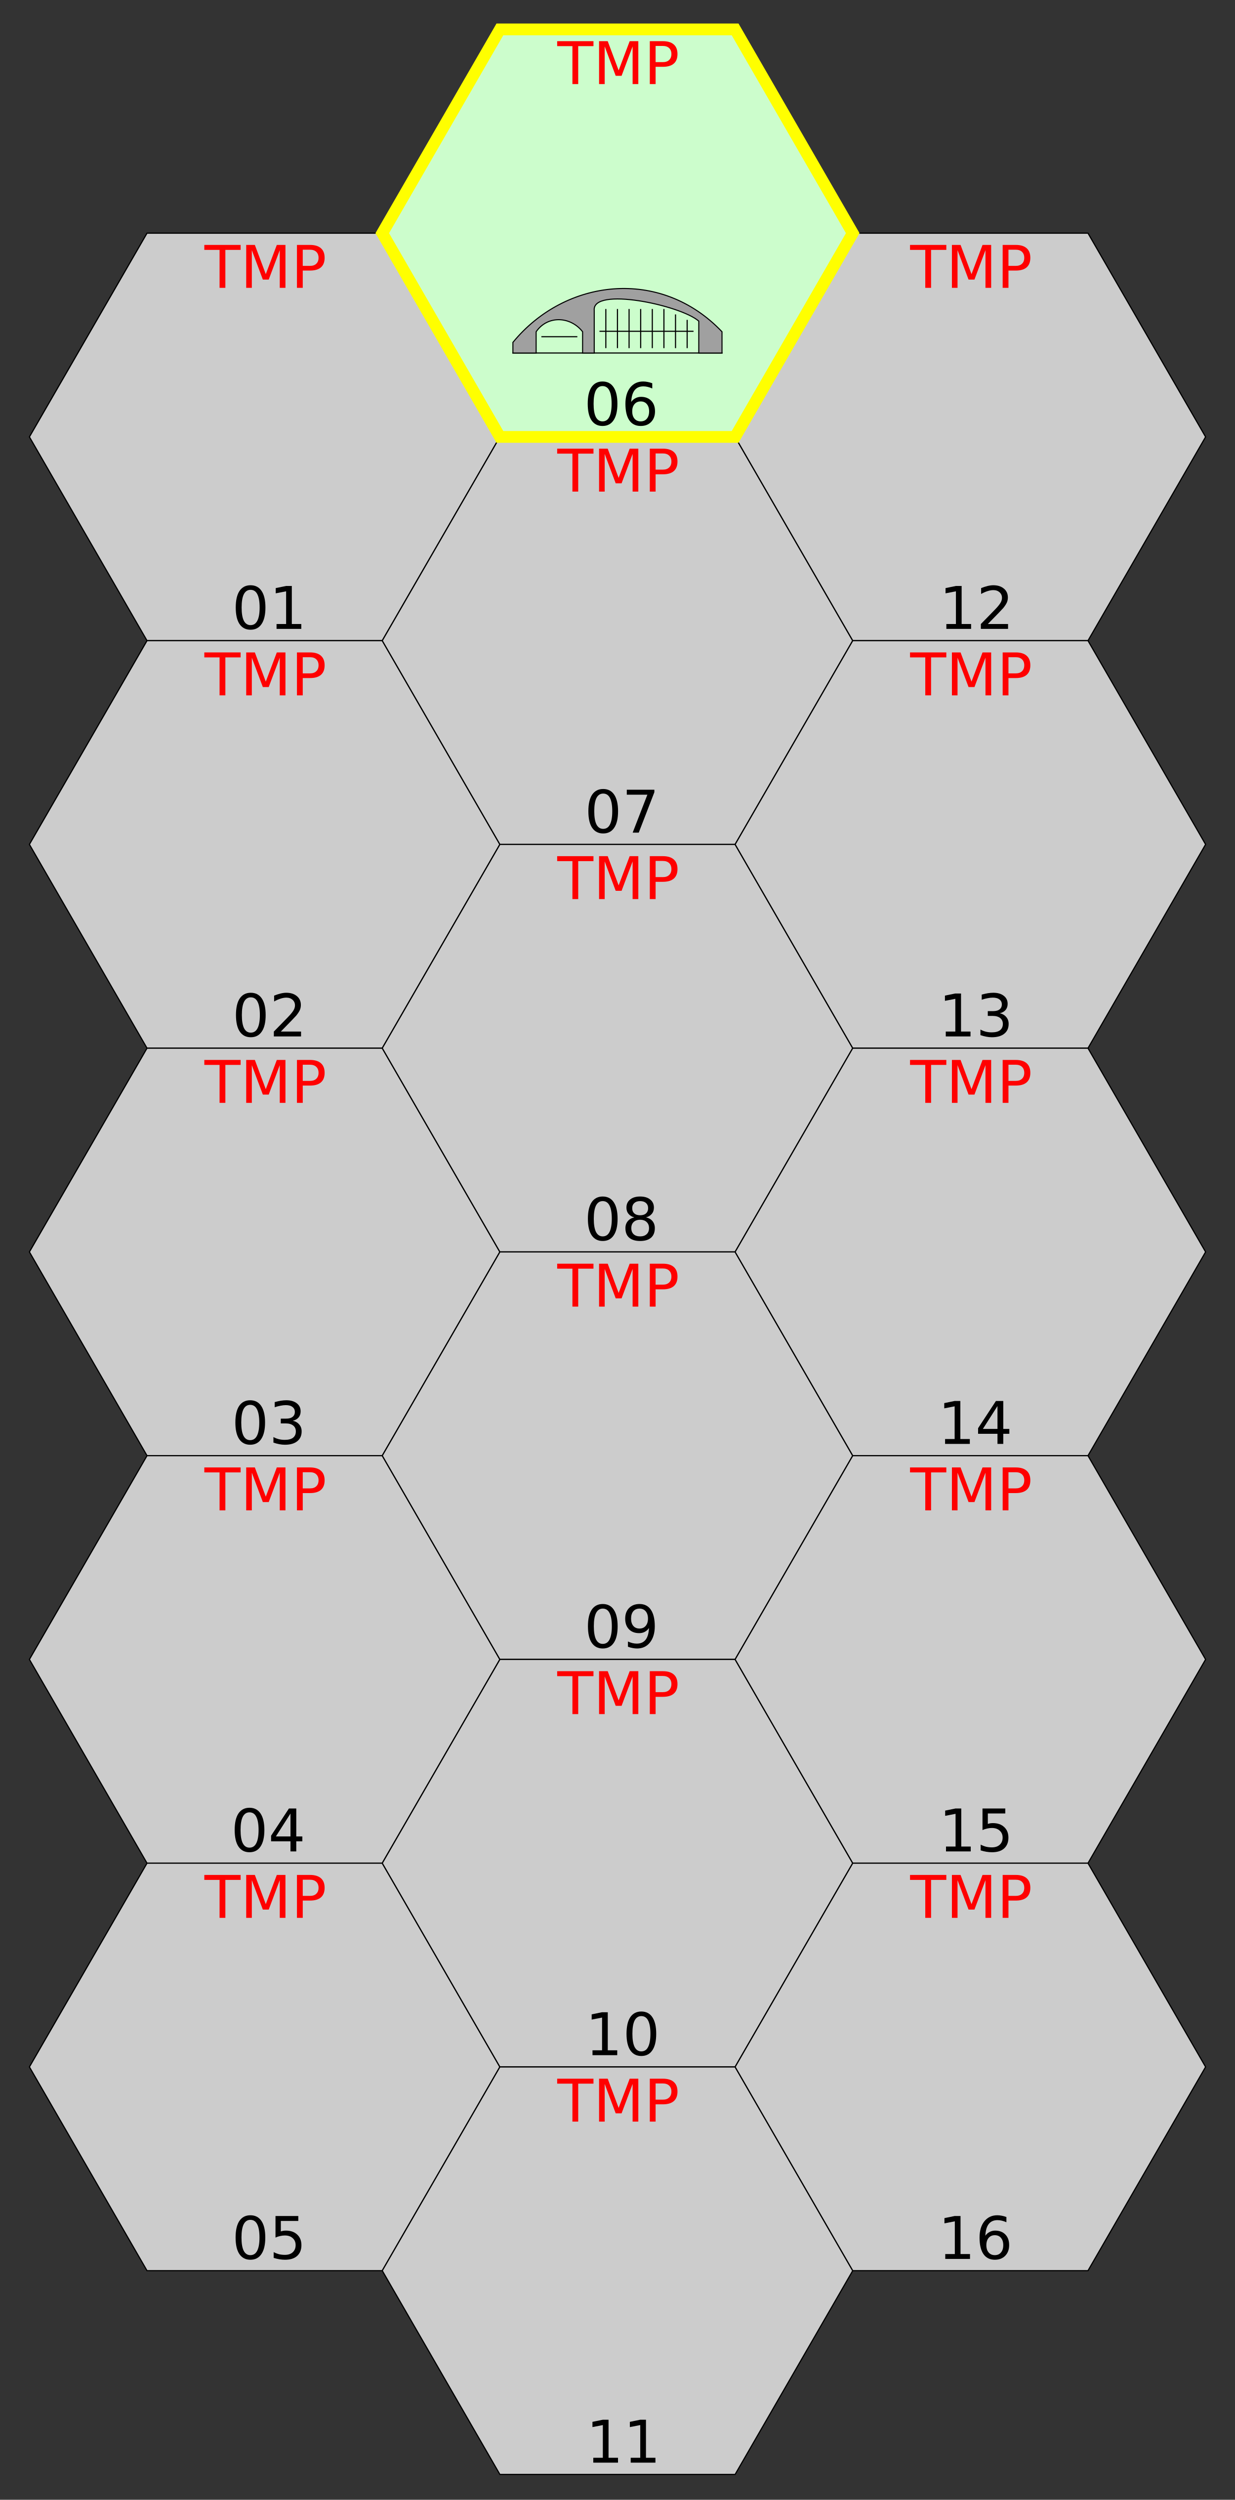 <?xml version="1.0" encoding="UTF-8"?>
<svg xmlns="http://www.w3.org/2000/svg" xmlns:xlink="http://www.w3.org/1999/xlink" width="210pt" height="425pt" viewBox="0 0 210 425" version="1.1">
<rect x="0" y="0" width="210" height="425" fill="#333333" stroke="none"/>
<defs>
<g>
<symbol overflow="visible" id="glyph0-0">
<path style="stroke:none;" d="M 0.5 1.766 L 0.5 -7.047 L 5.5 -7.047 L 5.5 1.766 Z M 1.062 1.219 L 4.938 1.219 L 4.938 -6.484 L 1.062 -6.484 Z M 1.062 1.219 "/>
</symbol>
<symbol overflow="visible" id="glyph0-1">
<path style="stroke:none;" d="M 3.172 -6.641 C 2.672 -6.641 2.289 -6.391 2.031 -5.891 C 1.781 -5.391 1.656 -4.641 1.656 -3.641 C 1.656 -2.641 1.781 -1.891 2.031 -1.391 C 2.289 -0.891 2.672 -0.641 3.172 -0.641 C 3.691 -0.641 4.078 -0.891 4.328 -1.391 C 4.586 -1.891 4.719 -2.641 4.719 -3.641 C 4.719 -4.641 4.586 -5.391 4.328 -5.891 C 4.078 -6.391 3.691 -6.641 3.172 -6.641 Z M 3.172 -7.422 C 3.992 -7.422 4.617 -7.098 5.047 -6.453 C 5.484 -5.805 5.703 -4.867 5.703 -3.641 C 5.703 -2.41 5.484 -1.473 5.047 -0.828 C 4.617 -0.18 3.992 0.141 3.172 0.141 C 2.359 0.141 1.734 -0.18 1.297 -0.828 C 0.867 -1.473 0.656 -2.41 0.656 -3.641 C 0.656 -4.867 0.867 -5.805 1.297 -6.453 C 1.734 -7.098 2.359 -7.422 3.172 -7.422 Z M 3.172 -7.422 "/>
</symbol>
<symbol overflow="visible" id="glyph0-2">
<path style="stroke:none;" d="M 1.234 -0.828 L 2.859 -0.828 L 2.859 -6.391 L 1.094 -6.047 L 1.094 -6.938 L 2.844 -7.297 L 3.828 -7.297 L 3.828 -0.828 L 5.438 -0.828 L 5.438 0 L 1.234 0 Z M 1.234 -0.828 "/>
</symbol>
<symbol overflow="visible" id="glyph0-3">
<path style="stroke:none;" d="M -0.031 -7.297 L 6.141 -7.297 L 6.141 -6.453 L 3.547 -6.453 L 3.547 0 L 2.562 0 L 2.562 -6.453 L -0.031 -6.453 Z M -0.031 -7.297 "/>
</symbol>
<symbol overflow="visible" id="glyph0-4">
<path style="stroke:none;" d="M 0.984 -7.297 L 2.453 -7.297 L 4.312 -2.328 L 6.188 -7.297 L 7.656 -7.297 L 7.656 0 L 6.688 0 L 6.688 -6.406 L 4.812 -1.406 L 3.812 -1.406 L 1.938 -6.406 L 1.938 0 L 0.984 0 Z M 0.984 -7.297 "/>
</symbol>
<symbol overflow="visible" id="glyph0-5">
<path style="stroke:none;" d="M 1.969 -6.484 L 1.969 -3.734 L 3.203 -3.734 C 3.66 -3.734 4.016 -3.852 4.266 -4.094 C 4.523 -4.332 4.656 -4.672 4.656 -5.109 C 4.656 -5.547 4.523 -5.883 4.266 -6.125 C 4.016 -6.363 3.66 -6.484 3.203 -6.484 Z M 0.984 -7.297 L 3.203 -7.297 C 4.023 -7.297 4.645 -7.109 5.062 -6.734 C 5.477 -6.367 5.688 -5.828 5.688 -5.109 C 5.688 -4.391 5.477 -3.848 5.062 -3.484 C 4.645 -3.117 4.023 -2.938 3.203 -2.938 L 1.969 -2.938 L 1.969 0 L 0.984 0 Z M 0.984 -7.297 "/>
</symbol>
<symbol overflow="visible" id="glyph0-6">
<path style="stroke:none;" d="M 1.922 -0.828 L 5.359 -0.828 L 5.359 0 L 0.734 0 L 0.734 -0.828 C 1.109 -1.211 1.617 -1.734 2.266 -2.391 C 2.91 -3.047 3.316 -3.469 3.484 -3.656 C 3.797 -4.008 4.016 -4.305 4.141 -4.547 C 4.266 -4.797 4.328 -5.039 4.328 -5.281 C 4.328 -5.664 4.191 -5.977 3.922 -6.219 C 3.648 -6.469 3.297 -6.594 2.859 -6.594 C 2.547 -6.594 2.219 -6.535 1.875 -6.422 C 1.539 -6.316 1.176 -6.156 0.781 -5.938 L 0.781 -6.938 C 1.176 -7.094 1.547 -7.211 1.891 -7.297 C 2.234 -7.379 2.551 -7.422 2.844 -7.422 C 3.594 -7.422 4.191 -7.234 4.641 -6.859 C 5.098 -6.484 5.328 -5.977 5.328 -5.344 C 5.328 -5.039 5.27 -4.754 5.156 -4.484 C 5.039 -4.223 4.836 -3.91 4.547 -3.547 C 4.461 -3.453 4.203 -3.176 3.766 -2.719 C 3.328 -2.27 2.711 -1.641 1.922 -0.828 Z M 1.922 -0.828 "/>
</symbol>
<symbol overflow="visible" id="glyph0-7">
<path style="stroke:none;" d="M 4.062 -3.938 C 4.531 -3.832 4.895 -3.617 5.156 -3.297 C 5.426 -2.984 5.562 -2.594 5.562 -2.125 C 5.562 -1.406 5.312 -0.848 4.812 -0.453 C 4.32 -0.055 3.617 0.141 2.703 0.141 C 2.398 0.141 2.086 0.109 1.766 0.047 C 1.441 -0.016 1.109 -0.102 0.766 -0.219 L 0.766 -1.172 C 1.035 -1.016 1.332 -0.895 1.656 -0.812 C 1.988 -0.727 2.332 -0.688 2.688 -0.688 C 3.301 -0.688 3.77 -0.805 4.094 -1.047 C 4.414 -1.297 4.578 -1.656 4.578 -2.125 C 4.578 -2.551 4.426 -2.883 4.125 -3.125 C 3.82 -3.363 3.406 -3.484 2.875 -3.484 L 2.016 -3.484 L 2.016 -4.297 L 2.906 -4.297 C 3.395 -4.297 3.766 -4.395 4.016 -4.594 C 4.273 -4.789 4.406 -5.07 4.406 -5.438 C 4.406 -5.801 4.27 -6.082 4 -6.281 C 3.738 -6.488 3.363 -6.594 2.875 -6.594 C 2.602 -6.594 2.312 -6.562 2 -6.5 C 1.688 -6.445 1.348 -6.359 0.984 -6.234 L 0.984 -7.109 C 1.359 -7.211 1.707 -7.289 2.031 -7.344 C 2.363 -7.395 2.672 -7.422 2.953 -7.422 C 3.703 -7.422 4.297 -7.25 4.734 -6.906 C 5.172 -6.57 5.391 -6.113 5.391 -5.531 C 5.391 -5.125 5.273 -4.781 5.047 -4.5 C 4.816 -4.227 4.488 -4.039 4.062 -3.938 Z M 4.062 -3.938 "/>
</symbol>
<symbol overflow="visible" id="glyph0-8">
<path style="stroke:none;" d="M 3.781 -6.438 L 1.297 -2.547 L 3.781 -2.547 Z M 3.516 -7.297 L 4.766 -7.297 L 4.766 -2.547 L 5.797 -2.547 L 5.797 -1.719 L 4.766 -1.719 L 4.766 0 L 3.781 0 L 3.781 -1.719 L 0.484 -1.719 L 0.484 -2.672 Z M 3.516 -7.297 "/>
</symbol>
<symbol overflow="visible" id="glyph0-9">
<path style="stroke:none;" d="M 1.078 -7.297 L 4.953 -7.297 L 4.953 -6.453 L 1.984 -6.453 L 1.984 -4.672 C 2.129 -4.723 2.27 -4.758 2.406 -4.781 C 2.551 -4.801 2.695 -4.812 2.844 -4.812 C 3.656 -4.812 4.297 -4.586 4.766 -4.141 C 5.242 -3.703 5.484 -3.102 5.484 -2.344 C 5.484 -1.551 5.238 -0.938 4.75 -0.5 C 4.27 -0.07 3.582 0.141 2.688 0.141 C 2.383 0.141 2.07 0.113 1.75 0.062 C 1.438 0.008 1.109 -0.066 0.766 -0.172 L 0.766 -1.156 C 1.066 -1 1.375 -0.879 1.688 -0.797 C 2 -0.723 2.328 -0.688 2.672 -0.688 C 3.234 -0.688 3.676 -0.832 4 -1.125 C 4.332 -1.426 4.5 -1.832 4.5 -2.344 C 4.5 -2.844 4.332 -3.238 4 -3.531 C 3.676 -3.832 3.234 -3.984 2.672 -3.984 C 2.41 -3.984 2.145 -3.953 1.875 -3.891 C 1.613 -3.836 1.348 -3.75 1.078 -3.625 Z M 1.078 -7.297 "/>
</symbol>
<symbol overflow="visible" id="glyph0-10">
<path style="stroke:none;" d="M 0.828 -7.297 L 5.516 -7.297 L 5.516 -6.875 L 2.859 0 L 1.828 0 L 4.328 -6.453 L 0.828 -6.453 Z M 0.828 -7.297 "/>
</symbol>
<symbol overflow="visible" id="glyph0-11">
<path style="stroke:none;" d="M 3.172 -3.469 C 2.703 -3.469 2.332 -3.336 2.062 -3.078 C 1.801 -2.828 1.672 -2.484 1.672 -2.047 C 1.672 -1.609 1.801 -1.266 2.062 -1.016 C 2.332 -0.766 2.703 -0.641 3.172 -0.641 C 3.641 -0.641 4.008 -0.766 4.281 -1.016 C 4.551 -1.266 4.688 -1.609 4.688 -2.047 C 4.688 -2.484 4.551 -2.828 4.281 -3.078 C 4.02 -3.336 3.648 -3.469 3.172 -3.469 Z M 2.188 -3.875 C 1.77 -3.977 1.441 -4.176 1.203 -4.469 C 0.961 -4.758 0.844 -5.113 0.844 -5.531 C 0.844 -6.113 1.051 -6.57 1.469 -6.906 C 1.883 -7.25 2.453 -7.422 3.172 -7.422 C 3.898 -7.422 4.473 -7.25 4.891 -6.906 C 5.305 -6.57 5.516 -6.113 5.516 -5.531 C 5.516 -5.113 5.395 -4.758 5.156 -4.469 C 4.914 -4.176 4.586 -3.977 4.172 -3.875 C 4.648 -3.77 5.02 -3.555 5.281 -3.234 C 5.539 -2.91 5.672 -2.516 5.672 -2.047 C 5.672 -1.336 5.457 -0.797 5.031 -0.422 C 4.602 -0.047 3.984 0.141 3.172 0.141 C 2.367 0.141 1.75 -0.047 1.312 -0.422 C 0.883 -0.797 0.672 -1.336 0.672 -2.047 C 0.672 -2.516 0.805 -2.91 1.078 -3.234 C 1.348 -3.555 1.719 -3.77 2.188 -3.875 Z M 1.828 -5.438 C 1.828 -5.062 1.945 -4.766 2.188 -4.547 C 2.426 -4.336 2.754 -4.234 3.172 -4.234 C 3.598 -4.234 3.93 -4.336 4.172 -4.547 C 4.41 -4.766 4.531 -5.062 4.531 -5.438 C 4.531 -5.812 4.41 -6.102 4.172 -6.312 C 3.93 -6.531 3.598 -6.641 3.172 -6.641 C 2.754 -6.641 2.426 -6.531 2.188 -6.312 C 1.945 -6.102 1.828 -5.812 1.828 -5.438 Z M 1.828 -5.438 "/>
</symbol>
<symbol overflow="visible" id="glyph0-12">
<path style="stroke:none;" d="M 1.094 -0.156 L 1.094 -1.047 C 1.344 -0.93 1.594 -0.844 1.844 -0.781 C 2.102 -0.719 2.352 -0.688 2.594 -0.688 C 3.25 -0.688 3.75 -0.906 4.094 -1.344 C 4.438 -1.781 4.629 -2.445 4.672 -3.344 C 4.484 -3.062 4.242 -2.844 3.953 -2.688 C 3.672 -2.539 3.352 -2.469 3 -2.469 C 2.27 -2.469 1.691 -2.688 1.266 -3.125 C 0.836 -3.57 0.625 -4.176 0.625 -4.938 C 0.625 -5.688 0.844 -6.285 1.281 -6.734 C 1.727 -7.191 2.32 -7.422 3.062 -7.422 C 3.906 -7.422 4.547 -7.098 4.984 -6.453 C 5.43 -5.805 5.656 -4.867 5.656 -3.641 C 5.656 -2.492 5.383 -1.578 4.844 -0.891 C 4.301 -0.203 3.566 0.141 2.641 0.141 C 2.391 0.141 2.141 0.113 1.891 0.062 C 1.641 0.02 1.375 -0.051 1.094 -0.156 Z M 3.062 -3.25 C 3.5 -3.25 3.848 -3.398 4.109 -3.703 C 4.367 -4.004 4.5 -4.414 4.5 -4.938 C 4.5 -5.469 4.367 -5.883 4.109 -6.188 C 3.848 -6.488 3.5 -6.641 3.062 -6.641 C 2.613 -6.641 2.258 -6.488 2 -6.188 C 1.75 -5.883 1.625 -5.469 1.625 -4.938 C 1.625 -4.414 1.75 -4.004 2 -3.703 C 2.258 -3.398 2.613 -3.25 3.062 -3.25 Z M 3.062 -3.25 "/>
</symbol>
<symbol overflow="visible" id="glyph0-13">
<path style="stroke:none;" d="M 3.297 -4.031 C 2.859 -4.031 2.508 -3.879 2.25 -3.578 C 1.988 -3.273 1.859 -2.863 1.859 -2.344 C 1.859 -1.812 1.988 -1.395 2.25 -1.094 C 2.508 -0.789 2.859 -0.641 3.297 -0.641 C 3.742 -0.641 4.094 -0.789 4.344 -1.094 C 4.602 -1.395 4.734 -1.812 4.734 -2.344 C 4.734 -2.863 4.602 -3.273 4.344 -3.578 C 4.094 -3.879 3.742 -4.031 3.297 -4.031 Z M 5.266 -7.125 L 5.266 -6.234 C 5.016 -6.348 4.758 -6.438 4.5 -6.5 C 4.25 -6.562 4.004 -6.594 3.766 -6.594 C 3.109 -6.594 2.609 -6.375 2.266 -5.938 C 1.922 -5.5 1.727 -4.832 1.688 -3.938 C 1.875 -4.219 2.113 -4.43 2.406 -4.578 C 2.695 -4.734 3.016 -4.812 3.359 -4.812 C 4.086 -4.812 4.664 -4.586 5.094 -4.141 C 5.52 -3.703 5.734 -3.102 5.734 -2.344 C 5.734 -1.594 5.508 -0.988 5.062 -0.531 C 4.625 -0.082 4.035 0.141 3.297 0.141 C 2.453 0.141 1.805 -0.18 1.359 -0.828 C 0.922 -1.473 0.703 -2.41 0.703 -3.641 C 0.703 -4.785 0.973 -5.703 1.516 -6.391 C 2.066 -7.078 2.801 -7.422 3.719 -7.422 C 3.969 -7.422 4.219 -7.395 4.469 -7.344 C 4.719 -7.301 4.984 -7.227 5.266 -7.125 Z M 5.266 -7.125 "/>
</symbol>
</g>
</defs>
<g id="surface1">
<path style="fill-rule:nonzero;fill:rgb(80%,80%,80%);fill-opacity:1;stroke-width:0.2;stroke-linecap:butt;stroke-linejoin:miter;stroke:rgb(0%,0%,0%);stroke-opacity:1;stroke-miterlimit:10;" d="M 100 103.922 L 80 138.563 L 40 138.563 L 20 103.922 L 40 69.282 L 80 69.282 Z M 100 103.922 " transform="matrix(1,0,0,1,-15,-29.641)"/>
<g style="fill:rgb(0%,0%,0%);fill-opacity:1;">
  <use xlink:href="#glyph0-1" x="39.43" y="106.922"/>
  <use xlink:href="#glyph0-2" x="45.792" y="106.922"/>
</g>
<g style="fill:rgb(100%,0%,0%);fill-opacity:1;">
  <use xlink:href="#glyph0-3" x="34.773" y="48.938"/>
  <use xlink:href="#glyph0-4" x="40.882" y="48.938"/>
  <use xlink:href="#glyph0-5" x="49.51" y="48.938"/>
</g>
<path style="fill-rule:nonzero;fill:rgb(80%,80%,80%);fill-opacity:1;stroke-width:0.2;stroke-linecap:butt;stroke-linejoin:miter;stroke:rgb(0%,0%,0%);stroke-opacity:1;stroke-miterlimit:10;" d="M 100 173.204 L 80 207.848 L 40 207.848 L 20 173.204 L 40 138.563 L 80 138.563 Z M 100 173.204 " transform="matrix(1,0,0,1,-15,-29.641)"/>
<g style="fill:rgb(0%,0%,0%);fill-opacity:1;">
  <use xlink:href="#glyph0-1" x="39.469" y="176.207"/>
  <use xlink:href="#glyph0-6" x="45.831" y="176.207"/>
</g>
<g style="fill:rgb(100%,0%,0%);fill-opacity:1;">
  <use xlink:href="#glyph0-3" x="34.773" y="118.219"/>
  <use xlink:href="#glyph0-4" x="40.882" y="118.219"/>
  <use xlink:href="#glyph0-5" x="49.51" y="118.219"/>
</g>
<path style="fill-rule:nonzero;fill:rgb(80%,80%,80%);fill-opacity:1;stroke-width:0.2;stroke-linecap:butt;stroke-linejoin:miter;stroke:rgb(0%,0%,0%);stroke-opacity:1;stroke-miterlimit:10;" d="M 100 242.489 L 80 277.129 L 40 277.129 L 20 242.489 L 40 207.848 L 80 207.848 Z M 100 242.489 " transform="matrix(1,0,0,1,-15,-29.641)"/>
<g style="fill:rgb(0%,0%,0%);fill-opacity:1;">
  <use xlink:href="#glyph0-1" x="39.367" y="245.488"/>
  <use xlink:href="#glyph0-7" x="45.729" y="245.488"/>
</g>
<g style="fill:rgb(100%,0%,0%);fill-opacity:1;">
  <use xlink:href="#glyph0-3" x="34.773" y="187.504"/>
  <use xlink:href="#glyph0-4" x="40.882" y="187.504"/>
  <use xlink:href="#glyph0-5" x="49.51" y="187.504"/>
</g>
<path style="fill-rule:nonzero;fill:rgb(80%,80%,80%);fill-opacity:1;stroke-width:0.2;stroke-linecap:butt;stroke-linejoin:miter;stroke:rgb(0%,0%,0%);stroke-opacity:1;stroke-miterlimit:10;" d="M 100 311.77 L 80 346.411 L 40 346.411 L 20 311.77 L 40 277.129 L 80 277.129 Z M 100 311.77 " transform="matrix(1,0,0,1,-15,-29.641)"/>
<g style="fill:rgb(0%,0%,0%);fill-opacity:1;">
  <use xlink:href="#glyph0-1" x="39.25" y="314.77"/>
  <use xlink:href="#glyph0-8" x="45.612" y="314.77"/>
</g>
<g style="fill:rgb(100%,0%,0%);fill-opacity:1;">
  <use xlink:href="#glyph0-3" x="34.773" y="256.785"/>
  <use xlink:href="#glyph0-4" x="40.882" y="256.785"/>
  <use xlink:href="#glyph0-5" x="49.51" y="256.785"/>
</g>
<path style="fill-rule:nonzero;fill:rgb(80%,80%,80%);fill-opacity:1;stroke-width:0.2;stroke-linecap:butt;stroke-linejoin:miter;stroke:rgb(0%,0%,0%);stroke-opacity:1;stroke-miterlimit:10;" d="M 100 381.051 L 80 415.692 L 40 415.692 L 20 381.051 L 40 346.411 L 80 346.411 Z M 100 381.051 " transform="matrix(1,0,0,1,-15,-29.641)"/>
<g style="fill:rgb(0%,0%,0%);fill-opacity:1;">
  <use xlink:href="#glyph0-1" x="39.406" y="384.051"/>
  <use xlink:href="#glyph0-9" x="45.769" y="384.051"/>
</g>
<g style="fill:rgb(100%,0%,0%);fill-opacity:1;">
  <use xlink:href="#glyph0-3" x="34.773" y="326.066"/>
  <use xlink:href="#glyph0-4" x="40.882" y="326.066"/>
  <use xlink:href="#glyph0-5" x="49.51" y="326.066"/>
</g>
<path style="fill-rule:nonzero;fill:rgb(80%,80%,80%);fill-opacity:1;stroke-width:0.2;stroke-linecap:butt;stroke-linejoin:miter;stroke:rgb(0%,0%,0%);stroke-opacity:1;stroke-miterlimit:10;" d="M 160 138.563 L 140 173.204 L 100 173.204 L 80 138.563 L 100 103.922 L 140 103.922 Z M 160 138.563 " transform="matrix(1,0,0,1,-15,-29.641)"/>
<g style="fill:rgb(0%,0%,0%);fill-opacity:1;">
  <use xlink:href="#glyph0-1" x="99.391" y="141.562"/>
  <use xlink:href="#glyph0-10" x="105.753" y="141.562"/>
</g>
<g style="fill:rgb(100%,0%,0%);fill-opacity:1;">
  <use xlink:href="#glyph0-3" x="94.773" y="83.578"/>
  <use xlink:href="#glyph0-4" x="100.882" y="83.578"/>
  <use xlink:href="#glyph0-5" x="109.51" y="83.578"/>
</g>
<path style="fill-rule:nonzero;fill:rgb(80%,80%,80%);fill-opacity:1;stroke-width:0.2;stroke-linecap:butt;stroke-linejoin:miter;stroke:rgb(0%,0%,0%);stroke-opacity:1;stroke-miterlimit:10;" d="M 160 207.848 L 140 242.489 L 100 242.489 L 80 207.848 L 100 173.204 L 140 173.204 Z M 160 207.848 " transform="matrix(1,0,0,1,-15,-29.641)"/>
<g style="fill:rgb(0%,0%,0%);fill-opacity:1;">
  <use xlink:href="#glyph0-1" x="99.312" y="210.848"/>
  <use xlink:href="#glyph0-11" x="105.675" y="210.848"/>
</g>
<g style="fill:rgb(100%,0%,0%);fill-opacity:1;">
  <use xlink:href="#glyph0-3" x="94.773" y="152.859"/>
  <use xlink:href="#glyph0-4" x="100.882" y="152.859"/>
  <use xlink:href="#glyph0-5" x="109.51" y="152.859"/>
</g>
<path style="fill-rule:nonzero;fill:rgb(80%,80%,80%);fill-opacity:1;stroke-width:0.2;stroke-linecap:butt;stroke-linejoin:miter;stroke:rgb(0%,0%,0%);stroke-opacity:1;stroke-miterlimit:10;" d="M 160 277.129 L 140 311.77 L 100 311.77 L 80 277.129 L 100 242.489 L 140 242.489 Z M 160 277.129 " transform="matrix(1,0,0,1,-15,-29.641)"/>
<g style="fill:rgb(0%,0%,0%);fill-opacity:1;">
  <use xlink:href="#glyph0-1" x="99.32" y="280.129"/>
  <use xlink:href="#glyph0-12" x="105.683" y="280.129"/>
</g>
<g style="fill:rgb(100%,0%,0%);fill-opacity:1;">
  <use xlink:href="#glyph0-3" x="94.773" y="222.145"/>
  <use xlink:href="#glyph0-4" x="100.882" y="222.145"/>
  <use xlink:href="#glyph0-5" x="109.51" y="222.145"/>
</g>
<path style="fill-rule:nonzero;fill:rgb(80%,80%,80%);fill-opacity:1;stroke-width:0.2;stroke-linecap:butt;stroke-linejoin:miter;stroke:rgb(0%,0%,0%);stroke-opacity:1;stroke-miterlimit:10;" d="M 160 346.411 L 140 381.051 L 100 381.051 L 80 346.411 L 100 311.77 L 140 311.77 Z M 160 346.411 " transform="matrix(1,0,0,1,-15,-29.641)"/>
<g style="fill:rgb(0%,0%,0%);fill-opacity:1;">
  <use xlink:href="#glyph0-2" x="99.516" y="349.41"/>
  <use xlink:href="#glyph0-1" x="105.878" y="349.41"/>
</g>
<g style="fill:rgb(100%,0%,0%);fill-opacity:1;">
  <use xlink:href="#glyph0-3" x="94.773" y="291.426"/>
  <use xlink:href="#glyph0-4" x="100.882" y="291.426"/>
  <use xlink:href="#glyph0-5" x="109.51" y="291.426"/>
</g>
<path style="fill-rule:nonzero;fill:rgb(80%,80%,80%);fill-opacity:1;stroke-width:0.2;stroke-linecap:butt;stroke-linejoin:miter;stroke:rgb(0%,0%,0%);stroke-opacity:1;stroke-miterlimit:10;" d="M 160 415.692 L 140 450.332 L 100 450.332 L 80 415.692 L 100 381.051 L 140 381.051 Z M 160 415.692 " transform="matrix(1,0,0,1,-15,-29.641)"/>
<g style="fill:rgb(0%,0%,0%);fill-opacity:1;">
  <use xlink:href="#glyph0-2" x="99.648" y="418.691"/>
  <use xlink:href="#glyph0-2" x="106.011" y="418.691"/>
</g>
<g style="fill:rgb(100%,0%,0%);fill-opacity:1;">
  <use xlink:href="#glyph0-3" x="94.773" y="360.707"/>
  <use xlink:href="#glyph0-4" x="100.882" y="360.707"/>
  <use xlink:href="#glyph0-5" x="109.51" y="360.707"/>
</g>
<path style="fill-rule:nonzero;fill:rgb(80%,80%,80%);fill-opacity:1;stroke-width:0.2;stroke-linecap:butt;stroke-linejoin:miter;stroke:rgb(0%,0%,0%);stroke-opacity:1;stroke-miterlimit:10;" d="M 220 103.922 L 200 138.563 L 160 138.563 L 140 103.922 L 160 69.282 L 200 69.282 Z M 220 103.922 " transform="matrix(1,0,0,1,-15,-29.641)"/>
<g style="fill:rgb(0%,0%,0%);fill-opacity:1;">
  <use xlink:href="#glyph0-2" x="159.688" y="106.922"/>
  <use xlink:href="#glyph0-6" x="166.05" y="106.922"/>
</g>
<g style="fill:rgb(100%,0%,0%);fill-opacity:1;">
  <use xlink:href="#glyph0-3" x="154.773" y="48.938"/>
  <use xlink:href="#glyph0-4" x="160.882" y="48.938"/>
  <use xlink:href="#glyph0-5" x="169.51" y="48.938"/>
</g>
<path style="fill-rule:nonzero;fill:rgb(80%,80%,80%);fill-opacity:1;stroke-width:0.2;stroke-linecap:butt;stroke-linejoin:miter;stroke:rgb(0%,0%,0%);stroke-opacity:1;stroke-miterlimit:10;" d="M 220 173.204 L 200 207.848 L 160 207.848 L 140 173.204 L 160 138.563 L 200 138.563 Z M 220 173.204 " transform="matrix(1,0,0,1,-15,-29.641)"/>
<g style="fill:rgb(0%,0%,0%);fill-opacity:1;">
  <use xlink:href="#glyph0-2" x="159.586" y="176.207"/>
  <use xlink:href="#glyph0-7" x="165.948" y="176.207"/>
</g>
<g style="fill:rgb(100%,0%,0%);fill-opacity:1;">
  <use xlink:href="#glyph0-3" x="154.773" y="118.219"/>
  <use xlink:href="#glyph0-4" x="160.882" y="118.219"/>
  <use xlink:href="#glyph0-5" x="169.51" y="118.219"/>
</g>
<path style="fill-rule:nonzero;fill:rgb(80%,80%,80%);fill-opacity:1;stroke-width:0.2;stroke-linecap:butt;stroke-linejoin:miter;stroke:rgb(0%,0%,0%);stroke-opacity:1;stroke-miterlimit:10;" d="M 220 242.489 L 200 277.129 L 160 277.129 L 140 242.489 L 160 207.848 L 200 207.848 Z M 220 242.489 " transform="matrix(1,0,0,1,-15,-29.641)"/>
<g style="fill:rgb(0%,0%,0%);fill-opacity:1;">
  <use xlink:href="#glyph0-2" x="159.469" y="245.488"/>
  <use xlink:href="#glyph0-8" x="165.831" y="245.488"/>
</g>
<g style="fill:rgb(100%,0%,0%);fill-opacity:1;">
  <use xlink:href="#glyph0-3" x="154.773" y="187.504"/>
  <use xlink:href="#glyph0-4" x="160.882" y="187.504"/>
  <use xlink:href="#glyph0-5" x="169.51" y="187.504"/>
</g>
<path style="fill-rule:nonzero;fill:rgb(80%,80%,80%);fill-opacity:1;stroke-width:0.2;stroke-linecap:butt;stroke-linejoin:miter;stroke:rgb(0%,0%,0%);stroke-opacity:1;stroke-miterlimit:10;" d="M 220 311.77 L 200 346.411 L 160 346.411 L 140 311.77 L 160 277.129 L 200 277.129 Z M 220 311.77 " transform="matrix(1,0,0,1,-15,-29.641)"/>
<g style="fill:rgb(0%,0%,0%);fill-opacity:1;">
  <use xlink:href="#glyph0-2" x="159.625" y="314.77"/>
  <use xlink:href="#glyph0-9" x="165.987" y="314.77"/>
</g>
<g style="fill:rgb(100%,0%,0%);fill-opacity:1;">
  <use xlink:href="#glyph0-3" x="154.773" y="256.785"/>
  <use xlink:href="#glyph0-4" x="160.882" y="256.785"/>
  <use xlink:href="#glyph0-5" x="169.51" y="256.785"/>
</g>
<path style="fill-rule:nonzero;fill:rgb(80%,80%,80%);fill-opacity:1;stroke-width:0.2;stroke-linecap:butt;stroke-linejoin:miter;stroke:rgb(0%,0%,0%);stroke-opacity:1;stroke-miterlimit:10;" d="M 220 381.051 L 200 415.692 L 160 415.692 L 140 381.051 L 160 346.411 L 200 346.411 Z M 220 381.051 " transform="matrix(1,0,0,1,-15,-29.641)"/>
<g style="fill:rgb(0%,0%,0%);fill-opacity:1;">
  <use xlink:href="#glyph0-2" x="159.5" y="384.051"/>
  <use xlink:href="#glyph0-13" x="165.862" y="384.051"/>
</g>
<g style="fill:rgb(100%,0%,0%);fill-opacity:1;">
  <use xlink:href="#glyph0-3" x="154.773" y="326.066"/>
  <use xlink:href="#glyph0-4" x="160.882" y="326.066"/>
  <use xlink:href="#glyph0-5" x="169.51" y="326.066"/>
</g>
<path style="fill-rule:nonzero;fill:rgb(80%,99%,80%);fill-opacity:1;stroke-width:2;stroke-linecap:butt;stroke-linejoin:miter;stroke:rgb(100%,100%,0%);stroke-opacity:1;stroke-miterlimit:10;" d="M 160 69.282 L 140 103.922 L 100 103.922 L 80 69.282 L 100 34.641 L 140 34.641 Z M 160 69.282 " transform="matrix(1,0,0,1,-15,-29.641)"/>
<path style="fill:none;stroke-width:0.955;stroke-linecap:square;stroke-linejoin:miter;stroke:rgb(0%,0%,0%);stroke-opacity:1;stroke-miterlimit:10;" d="M 11.074 176.873 L 188.848 176.873 " transform="matrix(0.2,0,0,0.2,85,24.641)"/>
<path style="fill-rule:nonzero;fill:rgb(62.745%,62.745%,62.745%);fill-opacity:1;stroke-width:0.897;stroke-linecap:butt;stroke-linejoin:miter;stroke:rgb(0%,0%,0%);stroke-opacity:1;stroke-miterlimit:4;" d="M 188.848 176.893 L 188.848 158.807 C 136.543 103.768 55.508 113.611 11.074 167.85 L 11.074 176.893 L 30.82 176.893 L 30.82 158.807 C 40.762 144.432 60.332 145.877 70.332 158.807 L 70.332 176.893 L 80.215 176.893 L 80.215 140.721 C 78.125 120.271 153.398 136.111 169.102 149.764 L 169.102 176.893 Z M 188.848 176.893 " transform="matrix(0.2,0,0,0.2,85,24.641)"/>
<path style="fill:none;stroke-width:0.955;stroke-linecap:square;stroke-linejoin:miter;stroke:rgb(0%,0%,0%);stroke-opacity:1;stroke-miterlimit:10;" d="M 35.762 163.025 L 65.391 163.025 " transform="matrix(0.2,0,0,0.2,85,24.641)"/>
<path style="fill:none;stroke-width:0.955;stroke-linecap:square;stroke-linejoin:miter;stroke:rgb(0%,0%,0%);stroke-opacity:1;stroke-miterlimit:10;" d="M 85.156 158.416 L 164.16 158.416 " transform="matrix(0.2,0,0,0.2,85,24.641)"/>
<path style="fill:none;stroke-width:0.955;stroke-linecap:square;stroke-linejoin:miter;stroke:rgb(0%,0%,0%);stroke-opacity:1;stroke-miterlimit:10;" d="M 90.078 172.264 L 90.078 139.939 " transform="matrix(0.2,0,0,0.2,85,24.641)"/>
<path style="fill:none;stroke-width:0.955;stroke-linecap:square;stroke-linejoin:miter;stroke:rgb(0%,0%,0%);stroke-opacity:1;stroke-miterlimit:10;" d="M 99.961 172.264 L 99.961 139.939 " transform="matrix(0.2,0,0,0.2,85,24.641)"/>
<path style="fill:none;stroke-width:0.955;stroke-linecap:square;stroke-linejoin:miter;stroke:rgb(0%,0%,0%);stroke-opacity:1;stroke-miterlimit:10;" d="M 109.844 172.264 L 109.844 139.939 " transform="matrix(0.2,0,0,0.2,85,24.641)"/>
<path style="fill:none;stroke-width:0.955;stroke-linecap:square;stroke-linejoin:miter;stroke:rgb(0%,0%,0%);stroke-opacity:1;stroke-miterlimit:10;" d="M 119.707 172.264 L 119.707 139.939 " transform="matrix(0.2,0,0,0.2,85,24.641)"/>
<path style="fill:none;stroke-width:0.955;stroke-linecap:square;stroke-linejoin:miter;stroke:rgb(0%,0%,0%);stroke-opacity:1;stroke-miterlimit:10;" d="M 129.59 172.264 L 129.59 139.939 " transform="matrix(0.2,0,0,0.2,85,24.641)"/>
<path style="fill:none;stroke-width:0.955;stroke-linecap:square;stroke-linejoin:miter;stroke:rgb(0%,0%,0%);stroke-opacity:1;stroke-miterlimit:10;" d="M 139.473 172.264 L 139.473 139.939 " transform="matrix(0.2,0,0,0.2,85,24.641)"/>
<path style="fill:none;stroke-width:0.955;stroke-linecap:square;stroke-linejoin:miter;stroke:rgb(0%,0%,0%);stroke-opacity:1;stroke-miterlimit:10;" d="M 149.336 172.264 L 149.336 144.549 " transform="matrix(0.2,0,0,0.2,85,24.641)"/>
<path style="fill:none;stroke-width:0.955;stroke-linecap:square;stroke-linejoin:miter;stroke:rgb(0%,0%,0%);stroke-opacity:1;stroke-miterlimit:10;" d="M 159.219 172.264 L 159.219 149.178 " transform="matrix(0.2,0,0,0.2,85,24.641)"/>
<g style="fill:rgb(0%,0%,0%);fill-opacity:1;">
  <use xlink:href="#glyph0-1" x="99.281" y="72.281"/>
  <use xlink:href="#glyph0-13" x="105.644" y="72.281"/>
</g>
<g style="fill:rgb(100%,0%,0%);fill-opacity:1;">
  <use xlink:href="#glyph0-3" x="94.773" y="14.297"/>
  <use xlink:href="#glyph0-4" x="100.882" y="14.297"/>
  <use xlink:href="#glyph0-5" x="109.51" y="14.297"/>
</g>
</g>
</svg>
